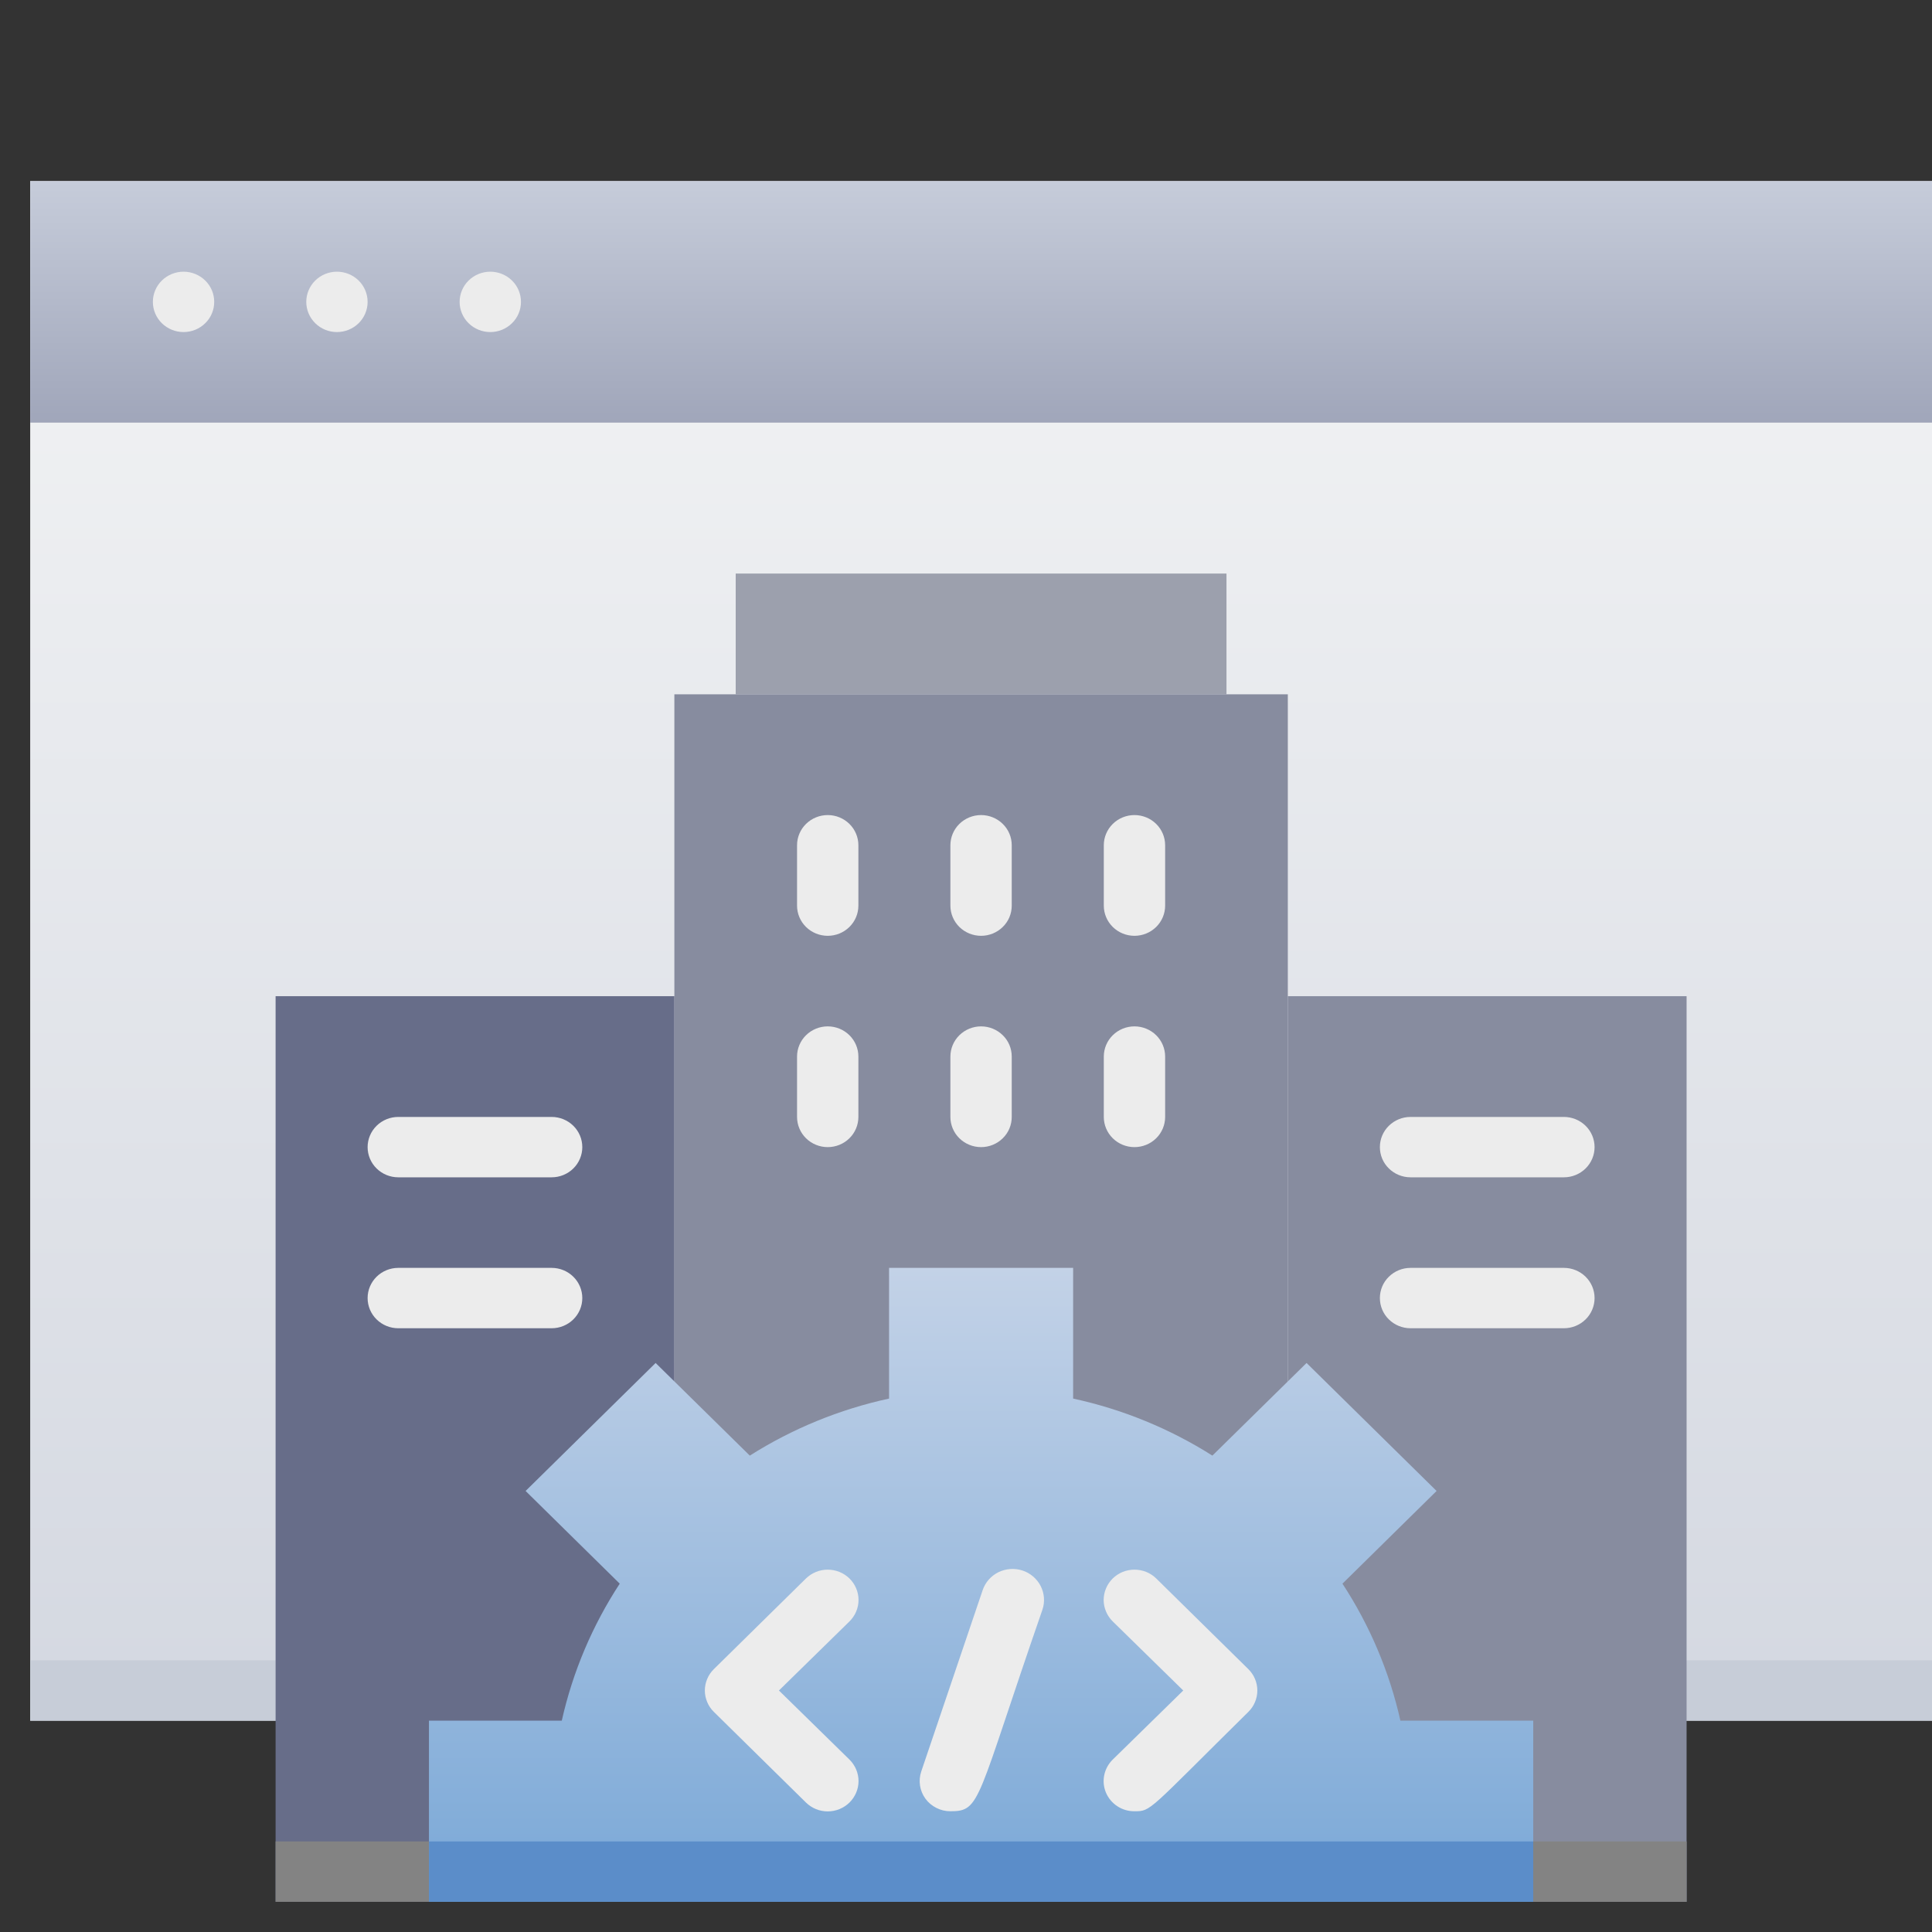 <svg width="40" height="40" viewBox="0 0 40 40" fill="none" xmlns="http://www.w3.org/2000/svg">
<rect x="0" y="0" width="40" height="40" fill="#333333" stroke="none"/>
<path d="M40 35.625V3.75H0.625V35.625H40Z" fill="url(#paint0_linear)"/>
<path d="M40 35.625V34.375H0.625V35.625H40Z" fill="#C7CDD8"/>
<path d="M34.919 20.625H26.663V39.375H34.919V20.625Z" fill="url(#paint1_linear)"/>
<path d="M40 3.75H0.625V8.75H40V3.75Z" fill="url(#paint2_linear)"/>
<path d="M25.393 11.875H15.232V14.375H25.393V11.875Z" fill="#9CA0AD"/>
<path d="M26.663 14.375H13.962V31.25H26.663V14.375Z" fill="url(#paint3_linear)"/>
<path d="M13.962 20.625H5.706V39.375H13.962V20.625Z" fill="url(#paint4_linear)"/>
<path d="M13.962 38.125H5.706V39.375H13.962V38.125Z" fill="#838383"/>
<path d="M34.919 38.125H26.663V39.375H34.919V38.125Z" fill="#838383"/>
<path d="M31.744 39.375V35.625H28.994C28.768 34.617 28.362 33.656 27.794 32.788L29.743 30.869L27.051 28.219L25.101 30.137C24.219 29.578 23.242 29.178 22.218 28.956V26.25H18.407V28.956C17.383 29.178 16.406 29.578 15.524 30.137L13.574 28.219L10.882 30.869L12.831 32.788C12.263 33.656 11.857 34.617 11.631 35.625H8.881V39.375H31.744Z" fill="url(#paint5_linear)"/>
<path d="M31.744 38.125H8.881V39.375H31.744V38.125Z" fill="#5B8DC9"/>
<path d="M20.947 18.75V17.5C20.947 17.334 20.881 17.175 20.761 17.058C20.642 16.941 20.481 16.875 20.312 16.875C20.144 16.875 19.982 16.941 19.863 17.058C19.744 17.175 19.677 17.334 19.677 17.5V18.75C19.677 18.916 19.744 19.075 19.863 19.192C19.982 19.309 20.144 19.375 20.312 19.375C20.481 19.375 20.642 19.309 20.761 19.192C20.881 19.075 20.947 18.916 20.947 18.75Z" fill="#ECECEC"/>
<path d="M24.123 18.75V17.5C24.123 17.334 24.056 17.175 23.937 17.058C23.818 16.941 23.656 16.875 23.488 16.875C23.319 16.875 23.158 16.941 23.039 17.058C22.92 17.175 22.853 17.334 22.853 17.5V18.75C22.853 18.916 22.92 19.075 23.039 19.192C23.158 19.309 23.319 19.375 23.488 19.375C23.656 19.375 23.818 19.309 23.937 19.192C24.056 19.075 24.123 18.916 24.123 18.75Z" fill="#ECECEC"/>
<path d="M17.772 18.75V17.5C17.772 17.334 17.705 17.175 17.586 17.058C17.467 16.941 17.306 16.875 17.137 16.875C16.969 16.875 16.807 16.941 16.688 17.058C16.569 17.175 16.502 17.334 16.502 17.5V18.75C16.502 18.916 16.569 19.075 16.688 19.192C16.807 19.309 16.969 19.375 17.137 19.375C17.306 19.375 17.467 19.309 17.586 19.192C17.705 19.075 17.772 18.916 17.772 18.75Z" fill="#ECECEC"/>
<path d="M20.947 23.125V21.875C20.947 21.709 20.881 21.55 20.761 21.433C20.642 21.316 20.481 21.25 20.312 21.25C20.144 21.25 19.982 21.316 19.863 21.433C19.744 21.55 19.677 21.709 19.677 21.875V23.125C19.677 23.291 19.744 23.45 19.863 23.567C19.982 23.684 20.144 23.75 20.312 23.75C20.481 23.75 20.642 23.684 20.761 23.567C20.881 23.45 20.947 23.291 20.947 23.125Z" fill="#ECECEC"/>
<path d="M24.123 23.125V21.875C24.123 21.709 24.056 21.55 23.937 21.433C23.818 21.316 23.656 21.25 23.488 21.25C23.319 21.25 23.158 21.316 23.039 21.433C22.92 21.55 22.853 21.709 22.853 21.875V23.125C22.853 23.291 22.92 23.45 23.039 23.567C23.158 23.684 23.319 23.75 23.488 23.75C23.656 23.75 23.818 23.684 23.937 23.567C24.056 23.45 24.123 23.291 24.123 23.125Z" fill="#ECECEC"/>
<path d="M17.772 23.125V21.875C17.772 21.709 17.705 21.55 17.586 21.433C17.467 21.316 17.306 21.25 17.137 21.25C16.969 21.25 16.807 21.316 16.688 21.433C16.569 21.55 16.502 21.709 16.502 21.875V23.125C16.502 23.291 16.569 23.45 16.688 23.567C16.807 23.684 16.969 23.75 17.137 23.75C17.306 23.75 17.467 23.684 17.586 23.567C17.705 23.45 17.772 23.291 17.772 23.125Z" fill="#ECECEC"/>
<path d="M16.686 32.681L14.781 34.556C14.721 34.614 14.674 34.684 14.642 34.76C14.61 34.836 14.593 34.918 14.593 35C14.593 35.083 14.61 35.164 14.642 35.24C14.674 35.317 14.721 35.386 14.781 35.444L16.686 37.319C16.806 37.437 16.968 37.503 17.137 37.503C17.306 37.503 17.468 37.437 17.588 37.319C17.707 37.201 17.775 37.042 17.775 36.875C17.775 36.709 17.707 36.549 17.588 36.431L16.127 35L17.588 33.569C17.707 33.451 17.775 33.292 17.775 33.125C17.775 32.959 17.707 32.799 17.588 32.681C17.468 32.564 17.306 32.498 17.137 32.498C16.968 32.498 16.806 32.564 16.686 32.681Z" fill="#ECECEC"/>
<path d="M23.939 32.681C23.88 32.623 23.809 32.577 23.732 32.545C23.655 32.514 23.572 32.498 23.488 32.498C23.404 32.498 23.321 32.514 23.244 32.545C23.167 32.577 23.096 32.623 23.037 32.681C22.978 32.74 22.931 32.809 22.899 32.885C22.867 32.961 22.85 33.043 22.85 33.125C22.85 33.208 22.867 33.289 22.899 33.365C22.931 33.441 22.978 33.511 23.037 33.569L24.498 35L23.037 36.431C22.948 36.519 22.887 36.63 22.862 36.752C22.837 36.874 22.849 37 22.898 37.115C22.946 37.229 23.028 37.327 23.133 37.396C23.238 37.465 23.362 37.501 23.488 37.5C23.837 37.5 23.761 37.5 25.844 35.444C25.904 35.386 25.951 35.317 25.983 35.24C26.015 35.164 26.032 35.083 26.032 35C26.032 34.918 26.015 34.836 25.983 34.76C25.951 34.684 25.904 34.614 25.844 34.556L23.939 32.681Z" fill="#ECECEC"/>
<path d="M20.344 32.925L19.074 36.675C19.042 36.769 19.033 36.869 19.048 36.968C19.063 37.066 19.101 37.159 19.16 37.24C19.219 37.321 19.297 37.386 19.387 37.431C19.477 37.477 19.576 37.5 19.677 37.5C20.313 37.5 20.205 37.3 21.583 33.325C21.637 33.163 21.623 32.987 21.545 32.835C21.467 32.684 21.331 32.568 21.167 32.515C21.003 32.462 20.824 32.476 20.669 32.552C20.515 32.629 20.398 32.763 20.344 32.925Z" fill="#ECECEC"/>
<path d="M8.246 24.375H11.421C11.59 24.375 11.751 24.309 11.87 24.192C11.989 24.075 12.056 23.916 12.056 23.75C12.056 23.584 11.989 23.425 11.87 23.308C11.751 23.191 11.59 23.125 11.421 23.125H8.246C8.077 23.125 7.916 23.191 7.797 23.308C7.678 23.425 7.611 23.584 7.611 23.75C7.611 23.916 7.678 24.075 7.797 24.192C7.916 24.309 8.077 24.375 8.246 24.375Z" fill="#ECECEC"/>
<path d="M8.246 27.5H11.421C11.59 27.5 11.751 27.434 11.87 27.317C11.989 27.2 12.056 27.041 12.056 26.875C12.056 26.709 11.989 26.55 11.87 26.433C11.751 26.316 11.59 26.25 11.421 26.25H8.246C8.077 26.25 7.916 26.316 7.797 26.433C7.678 26.55 7.611 26.709 7.611 26.875C7.611 27.041 7.678 27.2 7.797 27.317C7.916 27.434 8.077 27.5 8.246 27.5Z" fill="#ECECEC"/>
<path d="M32.379 23.125H29.204C29.035 23.125 28.874 23.191 28.755 23.308C28.635 23.425 28.569 23.584 28.569 23.75C28.569 23.916 28.635 24.075 28.755 24.192C28.874 24.309 29.035 24.375 29.204 24.375H32.379C32.547 24.375 32.709 24.309 32.828 24.192C32.947 24.075 33.014 23.916 33.014 23.75C33.014 23.584 32.947 23.425 32.828 23.308C32.709 23.191 32.547 23.125 32.379 23.125Z" fill="#ECECEC"/>
<path d="M32.379 26.25H29.204C29.035 26.25 28.874 26.316 28.755 26.433C28.635 26.55 28.569 26.709 28.569 26.875C28.569 27.041 28.635 27.2 28.755 27.317C28.874 27.434 29.035 27.5 29.204 27.5H32.379C32.547 27.5 32.709 27.434 32.828 27.317C32.947 27.2 33.014 27.041 33.014 26.875C33.014 26.709 32.947 26.55 32.828 26.433C32.709 26.316 32.547 26.25 32.379 26.25Z" fill="#ECECEC"/>
<path d="M3.8 5.625C3.632 5.625 3.47 5.691 3.351 5.808C3.232 5.925 3.165 6.084 3.165 6.25C3.165 6.416 3.232 6.575 3.351 6.692C3.47 6.809 3.632 6.875 3.8 6.875C3.969 6.875 4.13 6.809 4.249 6.692C4.369 6.575 4.435 6.416 4.435 6.25C4.435 6.084 4.369 5.925 4.249 5.808C4.13 5.691 3.969 5.625 3.8 5.625Z" fill="#ECECEC"/>
<path d="M6.976 5.625C6.807 5.625 6.646 5.691 6.527 5.808C6.408 5.925 6.341 6.084 6.341 6.25C6.341 6.416 6.408 6.575 6.527 6.692C6.646 6.809 6.807 6.875 6.976 6.875C7.144 6.875 7.306 6.809 7.425 6.692C7.544 6.575 7.611 6.416 7.611 6.25C7.611 6.084 7.544 5.925 7.425 5.808C7.306 5.691 7.144 5.625 6.976 5.625Z" fill="#ECECEC"/>
<path d="M10.151 5.625C9.983 5.625 9.821 5.691 9.702 5.808C9.583 5.925 9.516 6.084 9.516 6.25C9.516 6.416 9.583 6.575 9.702 6.692C9.821 6.809 9.983 6.875 10.151 6.875C10.32 6.875 10.481 6.809 10.6 6.692C10.72 6.575 10.786 6.416 10.786 6.25C10.786 6.084 10.72 5.925 10.6 5.808C10.481 5.691 10.32 5.625 10.151 5.625Z" fill="#ECECEC"/>
<defs>
<linearGradient id="paint0_linear" x1="20.312" y1="35.625" x2="20.312" y2="3.75" gradientUnits="userSpaceOnUse">
<stop stop-color="#D4D8E1"/>
<stop offset="1" stop-color="#F3F4F5"/>
</linearGradient>
<linearGradient id="paint1_linear" x1="30.791" y1="39.375" x2="30.791" y2="20.625" gradientUnits="userSpaceOnUse">
<stop stop-color="#878C9F"/>
<stop offset="1" stop-color="#878C9F"/>
</linearGradient>
<linearGradient id="paint2_linear" x1="20.312" y1="8.75" x2="20.312" y2="3.75" gradientUnits="userSpaceOnUse">
<stop stop-color="#A0A6BA"/>
<stop offset="1" stop-color="#C6CCDA"/>
</linearGradient>
<linearGradient id="paint3_linear" x1="420.414" y1="858.125" x2="420.414" y2="402.5" gradientUnits="userSpaceOnUse">
<stop stop-color="#474F72"/>
<stop offset="1" stop-color="#878C9F"/>
</linearGradient>
<linearGradient id="paint4_linear" x1="133.674" y1="20.625" x2="133.674" y2="20.625" gradientUnits="userSpaceOnUse">
<stop stop-color="#474F72"/>
<stop offset="1" stop-color="#878C9F"/>
</linearGradient>
<linearGradient id="paint5_linear" x1="20.312" y1="39.375" x2="20.312" y2="26.25" gradientUnits="userSpaceOnUse">
<stop stop-color="#7AA8D7"/>
<stop offset="1" stop-color="#C3D2E7"/>
</linearGradient>
</defs>
</svg>
